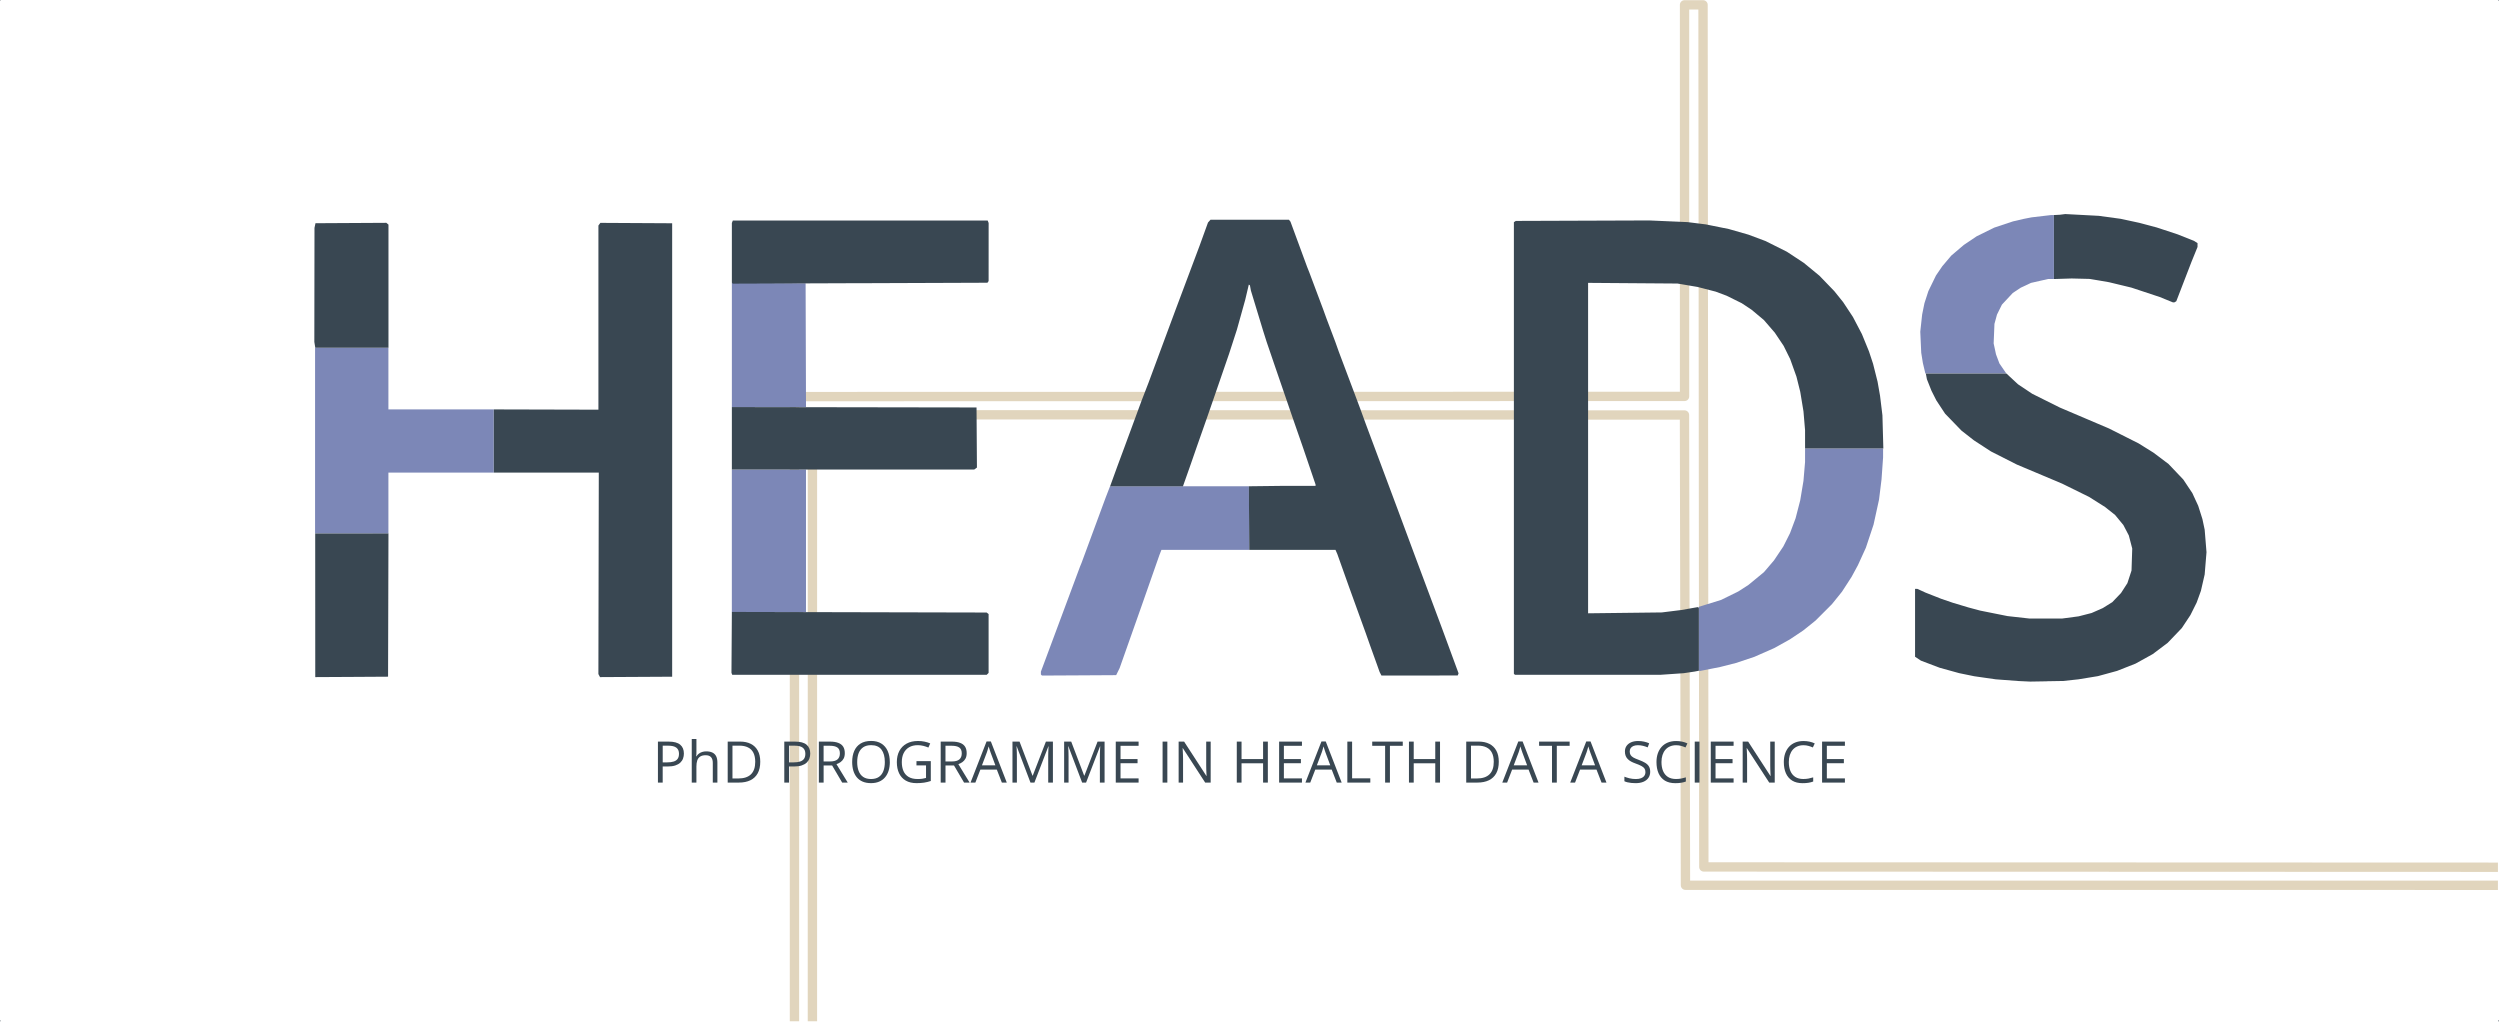 <?xml version="1.0" encoding="UTF-8" standalone="no"?>
<!-- Created with Inkscape (http://www.inkscape.org/) -->

<svg
   width="124.406mm"
   height="50.858mm"
   viewBox="0 0 124.406 50.858"
   version="1.1"
   id="svg5"
   xml:space="preserve"
   xmlns="http://www.w3.org/2000/svg"
   xmlns:svg="http://www.w3.org/2000/svg"><defs
     id="defs2" /><g
     id="layer1"
     style="display:inline"
     transform="translate(-33.676,-68.84)"><path
       style="display:inline;fill:none;stroke:#e1d5bd;stroke-width:0.465;stroke-linecap:butt;stroke-linejoin:round;stroke-dasharray:none;stroke-opacity:1"
       d="M 73.21,119.66 V 88.575 l 44.293,-0.01 V 69.081 h 0.92 l 0.04,42.9 39.516,0.015"
       id="path3089" /><path
       style="fill:none;stroke:#e1d5bd;stroke-width:0.465;stroke-linecap:butt;stroke-linejoin:round;stroke-dasharray:none;stroke-opacity:1"
       d="m 74.104,119.66 0.001,-30.182 43.395,0.014 0.049,23.4 40.43,0.003"
       id="path3138" /><g
       id="g225"
       transform="matrix(0.987,0,0,0.987,-0.112,20.418)"
       style="display:inline;stroke-width:1.215;stroke-dasharray:none"><path
         style="display:inline;fill:#7c87b7;stroke-width:1.215;stroke-dasharray:none"
         d="m 88.639,83.11 -1.872,0.01 -0.027,-0.027 -0.027,-0.027 v -0.072 -0.072 l 0.29,-0.778 0.29,-0.778 0.696,-1.869 0.696,-1.869 0.038,-0.092 0.038,-0.092 0.358,-0.97 0.358,-0.97 0.247,-0.669 0.247,-0.669 0.114,-0.295 0.114,-0.295 h 3.5 3.5 c 0.007,1.069 0.014,2.138 0.021,3.207 h -2.215 -2.215 l -0.05,0.128 -0.05,0.128 -0.448,1.279 -0.448,1.279 -0.438,1.24 -0.438,1.24 -0.118,0.334 -0.118,0.334 -0.087,0.177 -0.087,0.177 z m 31.283,-0.227 h -0.036 V 81.268 79.654 l 0.049,-0.015 0.049,-0.015 0.512,-0.159 0.512,-0.159 0.433,-0.213 0.433,-0.213 0.256,-0.165 0.256,-0.165 0.391,-0.322 0.391,-0.322 0.252,-0.295 0.252,-0.295 0.236,-0.352 0.236,-0.352 0.169,-0.336 0.169,-0.336 0.14,-0.374 0.14,-0.374 0.117,-0.453 0.117,-0.453 0.082,-0.492 0.082,-0.492 0.04,-0.472 0.04,-0.472 3.9e-4,-0.344 4e-4,-0.344 h 1.967 1.967 l -4e-4,0.226 -3.9e-4,0.226 -0.039,0.551 -0.039,0.551 -0.063,0.512 -0.063,0.512 -0.138,0.63 -0.138,0.63 -0.194,0.584 -0.194,0.584 -0.2,0.439 -0.2,0.439 -0.16,0.295 -0.16,0.295 -0.242,0.374 -0.242,0.374 -0.253,0.314 -0.253,0.314 -0.414,0.414 -0.414,0.414 -0.31,0.249 -0.31,0.249 -0.338,0.226 -0.338,0.226 -0.394,0.219 -0.394,0.219 -0.497,0.219 -0.497,0.219 -0.467,0.156 -0.467,0.156 -0.394,0.1 -0.393,0.1 -0.505,0.1 -0.505,0.1 h -0.036 z M 73,79.922 h -1.869 v -3.61 -3.581 h 1.869 1.869 v 3.581 3.61 z M 51.968,75.957 H 50.118 V 71.275 66.592 h 1.849 1.849 v 1.554 1.554 h 2.656 2.656 v 1.594 1.594 h -2.656 -2.656 v 1.535 1.535 z m 21.033,-6.375 h -1.869 v -3.109 -3.151 l 1.859,0.01 1.859,0.01 0.01,3.141 0.01,3.099 z m 60.346,-1.692 h -2.042 l -0.063,-0.266 -0.063,-0.266 -0.041,-0.256 -0.041,-0.256 -0.024,-0.531 -0.024,-0.531 0.047,-0.433 0.047,-0.433 0.058,-0.285 0.058,-0.285 0.099,-0.305 0.099,-0.305 0.191,-0.393 0.191,-0.393 0.161,-0.236 0.161,-0.236 0.226,-0.267 0.226,-0.267 0.315,-0.268 0.315,-0.268 0.324,-0.218 0.324,-0.218 0.444,-0.219 0.444,-0.219 0.472,-0.157 0.472,-0.157 0.275,-0.064 0.275,-0.064 0.195,-0.038 0.195,-0.038 0.493,-0.058 0.493,-0.058 0.069,-3.55e-4 0.069,-3.54e-4 v 1.613 1.613 l -0.148,3.54e-4 -0.148,3.55e-4 -0.43,0.097 -0.43,0.098 -0.258,0.121 -0.258,0.121 -0.202,0.134 -0.202,0.134 -0.273,0.293 -0.273,0.293 -0.124,0.251 -0.124,0.251 -0.064,0.235 -0.064,0.235 -0.02,0.492 -0.02,0.492 0.059,0.275 0.059,0.275 0.086,0.23 0.087,0.23 0.173,0.252 0.173,0.252 h -2.042 z"
         id="path229" /><path
         style="display:inline;fill:#394752;stroke-width:1.215;stroke-dasharray:none"
         d="m 34.241,100.551 h -0.02 v -0.02 -0.02 h 0.02 0.02 v 0.02 0.02 z m 125.958,0 h -0.02 v -0.02 -0.02 h 0.02 0.02 v 0.02 0.02 z m -22.777,-17.141 -0.832,0.014 -0.295,-0.014 -0.295,-0.014 -0.571,-0.043 -0.571,-0.043 -0.544,-0.078 -0.544,-0.078 -0.38,-0.078 -0.38,-0.078 -0.492,-0.136 -0.492,-0.136 -0.472,-0.179 -0.472,-0.179 -0.148,-0.098 -0.148,-0.098 v -1.711 -1.711 h 0.058 0.058 l 0.208,0.095 0.208,0.095 0.394,0.155 0.393,0.155 0.295,0.101 0.295,0.101 0.394,0.118 0.393,0.118 0.295,0.079 0.295,0.079 0.689,0.138 0.689,0.138 0.555,0.062 0.555,0.062 0.823,-7.67e-4 0.823,-7.68e-4 0.414,-0.055 0.414,-0.055 0.327,-0.084 0.327,-0.084 0.282,-0.124 0.282,-0.124 0.239,-0.149 0.239,-0.149 0.22,-0.23 0.22,-0.23 0.161,-0.249 0.161,-0.249 0.104,-0.318 0.104,-0.318 0.018,-0.555 0.018,-0.555 -0.086,-0.33 -0.086,-0.33 -0.137,-0.262 -0.137,-0.262 -0.208,-0.253 -0.208,-0.253 -0.254,-0.202 -0.254,-0.202 -0.4,-0.253 -0.4,-0.253 -0.68,-0.335 -0.68,-0.335 -0.512,-0.216 -0.512,-0.216 -0.63,-0.265 -0.63,-0.265 -0.653,-0.331 -0.653,-0.331 -0.429,-0.279 -0.429,-0.279 -0.315,-0.246 -0.315,-0.246 -0.414,-0.428 -0.414,-0.428 -0.22,-0.334 -0.22,-0.334 -0.123,-0.244 -0.123,-0.244 -0.115,-0.29 -0.115,-0.29 -0.027,-0.144 -0.027,-0.144 h 2.031 2.031 l 0.293,0.272 0.293,0.272 0.358,0.239 0.358,0.239 0.696,0.347 0.696,0.347 1.24,0.528 1.24,0.528 0.748,0.377 0.748,0.377 0.372,0.232 0.372,0.232 0.38,0.286 0.38,0.286 0.372,0.391 0.372,0.391 0.229,0.344 0.229,0.344 0.147,0.319 0.148,0.319 0.106,0.334 0.106,0.334 0.057,0.268 0.057,0.268 0.046,0.568 0.046,0.568 -0.046,0.561 -0.046,0.561 -0.095,0.413 -0.095,0.413 -0.107,0.295 -0.107,0.295 -0.157,0.315 -0.157,0.315 -0.217,0.328 -0.217,0.328 -0.357,0.373 -0.357,0.373 -0.376,0.283 -0.376,0.283 -0.433,0.24 -0.433,0.24 -0.467,0.184 -0.467,0.184 -0.482,0.132 -0.482,0.132 -0.488,0.08 -0.488,0.08 -0.388,0.042 -0.388,0.042 -0.832,0.014 z m -85.441,-0.222 -1.853,0.01 -0.003,-7.241 h 1.847 1.847 l -0.01,3.61 -0.01,3.61 z m 14.322,10e-7 -1.818,0.01 -0.041,-0.077 -0.041,-0.077 0.01,-5.078 0.01,-5.078 -2.646,2e-6 -2.646,10e-7 v -1.589 l 3.4e-5,-1.598 c 0,0 3.399,0.014 5.273,0.014 v -4.669 -4.616 l 0.049,-0.067 0.049,-0.067 1.81,0.01 1.81,0.01 V 71.747 83.178 Z m 39.503,-0.069 h -1.923 l -0.046,-0.089 -0.046,-0.089 -0.063,-0.177 -0.063,-0.177 -0.177,-0.492 -0.177,-0.492 -0.111,-0.315 -0.111,-0.315 -0.42,-1.161 -0.42,-1.161 -0.294,-0.826 -0.294,-0.826 -0.047,-0.108 -0.047,-0.108 h -2.173 l -2.174,7.8e-5 c -0.006,-1.069 -0.013,-2.138 -0.021,-3.207 l 1.682,-0.02 1.682,1.3e-5 v -0.033 -0.033 l -0.313,-0.921 -0.313,-0.921 -0.26,-0.748 -0.26,-0.748 -0.446,-1.299 -0.446,-1.299 -0.215,-0.63 -0.215,-0.63 -0.087,-0.275 -0.087,-0.275 -0.309,-1.016 -0.309,-1.016 -0.025,-0.135 -0.025,-0.135 -0.028,-0.017 -0.028,-0.017 -0.09,0.382 -0.09,0.382 -0.21,0.753 -0.21,0.753 -0.196,0.605 -0.196,0.605 -0.4,1.161 -0.4,1.161 -0.171,0.492 -0.171,0.492 -0.242,0.689 -0.242,0.689 -0.307,0.885 c -0.127,0.369 -0.396,1.122 -0.396,1.122 0,0 -2.449,-7.35e-4 -3.673,-1.41e-4 0,0 0.262,-0.723 0.372,-1.025 l 0.35,-0.943 0.116,-0.315 0.116,-0.315 0.319,-0.866 0.319,-0.866 0.175,-0.453 0.175,-0.453 0.496,-1.338 0.496,-1.338 0.19,-0.512 0.19,-0.512 0.598,-1.594 0.598,-1.594 0.213,-0.588 0.213,-0.588 0.064,-0.071 0.064,-0.071 h 1.976 1.976 l 0.039,0.049 0.039,0.049 0.42,1.141 0.42,1.141 0.055,0.138 0.055,0.138 0.354,0.944 0.354,0.944 0.078,0.216 0.078,0.216 0.223,0.59 0.223,0.59 0.091,0.256 0.091,0.256 0.363,0.964 0.363,0.964 0.177,0.472 0.177,0.472 0.136,0.374 0.136,0.374 0.132,0.354 0.132,0.354 0.676,1.81 0.676,1.81 0.431,1.161 0.431,1.161 0.684,1.83 0.684,1.83 0.418,1.136 0.418,1.136 -0.021,0.054 -0.021,0.054 z m -28.231,-0.039 h -6.425 l -0.019,-0.049 -0.019,-0.049 0.01,-1.535 0.01,-1.535 6.432,0.015 6.414,0.015 0.049,0.039 0.049,0.039 v 1.483 1.483 l -0.047,0.047 -0.047,0.047 z m 36.712,0 h -3.675 l -0.026,-0.026 -0.026,-0.026 V 71.644 60.262 l 0.049,-0.032 0.049,-0.032 3.364,-0.012 3.364,-0.012 0.964,0.042 0.964,0.042 0.464,0.058 0.464,0.058 0.579,0.117 0.579,0.117 0.492,0.141 0.492,0.141 0.433,0.162 0.433,0.162 0.537,0.269 0.537,0.269 0.427,0.281 0.427,0.281 0.394,0.324 0.394,0.324 0.375,0.389 0.375,0.389 0.221,0.275 0.221,0.275 0.247,0.374 0.247,0.374 0.227,0.433 0.227,0.433 0.178,0.436 0.178,0.436 0.103,0.312 0.103,0.312 0.114,0.453 0.114,0.453 0.062,0.354 0.062,0.354 0.06,0.492 0.06,0.492 0.023,0.836 0.023,0.836 h -1.973 -1.973 l -3.9e-4,-0.462 -4e-4,-0.462 -0.04,-0.472 -0.04,-0.472 -0.081,-0.492 -0.081,-0.492 -0.096,-0.384 -0.096,-0.384 -0.158,-0.442 -0.158,-0.442 -0.165,-0.334 -0.165,-0.334 -0.224,-0.334 -0.224,-0.334 -0.276,-0.319 -0.276,-0.319 -0.309,-0.258 -0.309,-0.258 -0.247,-0.164 -0.247,-0.164 -0.382,-0.189 -0.382,-0.189 -0.275,-0.103 -0.275,-0.103 -0.457,-0.118 -0.457,-0.118 -0.507,-0.086 -0.507,-0.086 -2.253,-0.017 -2.253,-0.017 v 8.33 8.33 l 1.859,-0.022 1.859,-0.022 0.492,-0.061 0.492,-0.061 0.413,-0.073 0.413,-0.073 0.029,0.016 0.029,0.016 v 1.588 1.588 l -0.108,0.021 -0.108,0.021 -0.275,0.041 -0.275,0.041 -0.578,0.04 -0.578,0.04 h -3.675 z M 77.269,72.731 h -6.085 -0.052 l 6e-6,-0.052 v -1.548 -1.548 l 6.168,0.01 6.168,0.01 0.01,1.515 0.01,1.515 -0.067,0.049 -0.067,0.049 z M 51.973,66.592 h -1.844 l -0.024,-0.148 -0.024,-0.148 0.004,-2.873 0.004,-2.873 0.025,-0.118 0.025,-0.118 1.786,-0.01 1.786,-0.01 0.054,0.045 0.054,0.045 v 3.104 3.104 z m 91.856,-2.285 -0.039,-0.001 -0.334,-0.136 -0.334,-0.136 -0.715,-0.237 -0.715,-0.237 -0.564,-0.136 -0.564,-0.136 -0.492,-0.083 -0.492,-0.083 -0.896,-0.022 -0.895,0.028 v -1.613 -1.613 l 0.295,-0.015 0.275,-0.035 0.846,0.045 0.846,0.045 0.551,0.075 0.551,0.075 0.472,0.102 0.472,0.102 0.433,0.115 0.433,0.115 0.531,0.175 0.531,0.175 0.413,0.164 0.413,0.164 0.088,0.057 0.088,0.057 v 0.097 0.097 l -0.156,0.384 -0.156,0.384 -0.379,0.983 -0.379,0.983 -0.046,0.029 -0.046,0.029 -0.039,-0.001 z m -66.23,-0.97 -6.419,0.024 -0.024,-0.024 -0.024,-0.024 v -1.505 -1.505 l 0.024,-0.062 0.024,-0.062 h 6.425 6.425 l 0.024,0.062 0.024,0.062 -5.91e-4,1.463 -5.9e-4,1.463 -0.029,0.043 -0.029,0.043 -6.419,0.024 z M 34.241,49.082 h -0.02 v -0.02 -0.02 h 0.02 0.02 v 0.02 0.02 z m 125.958,0 h -0.02 v -0.02 -0.02 h 0.02 0.02 v 0.02 0.02 z"
         id="path227" /></g><g
       aria-label="PhD PROGRAMME IN HEALTH DATA SCIENCE"
       id="text7502"
       style="font-size:2.54px;line-height:1.25;font-family:'Open Sans';-inkscape-font-specification:'Open Sans, Normal';font-variant-ligatures:none;letter-spacing:0px;word-spacing:0px;display:inline;fill:#394752;stroke-width:0.265"><path
         d="m 66.949,105.744 q 0.395,0 0.576,0.155 0.183,0.153 0.183,0.441 0,0.13 -0.043,0.247 -0.042,0.116 -0.137,0.205 -0.095,0.088 -0.25,0.14 -0.153,0.05 -0.377,0.05 h -0.248 v 0.802 h -0.237 v -2.04 z m -0.022,0.202 h -0.273 v 0.832 h 0.222 q 0.195,0 0.325,-0.042 0.131,-0.042 0.197,-0.135 0.066,-0.095 0.066,-0.251 0,-0.204 -0.13,-0.303 -0.13,-0.1 -0.406,-0.1 z"
         style="font-size:2.858px"
         id="path821" /><path
         d="m 68.332,105.613 v 0.649 q 0,0.056 -0.003,0.113 -0.003,0.056 -0.01,0.103 h 0.015 q 0.047,-0.081 0.12,-0.135 0.074,-0.056 0.167,-0.084 0.093,-0.029 0.198,-0.029 0.184,0 0.307,0.059 0.124,0.059 0.186,0.181 0.063,0.123 0.063,0.318 v 0.996 h -0.229 v -0.981 q 0,-0.191 -0.088,-0.286 -0.087,-0.095 -0.267,-0.095 -0.17,0 -0.272,0.066 -0.1,0.064 -0.145,0.19 -0.043,0.126 -0.043,0.307 v 0.8 h -0.232 v -2.171 z"
         style="font-size:2.858px"
         id="path823" /><path
         d="m 71.508,106.744 q 0,0.345 -0.126,0.576 -0.126,0.23 -0.364,0.347 -0.237,0.116 -0.576,0.116 h -0.554 v -2.04 h 0.615 q 0.311,0 0.536,0.114 0.225,0.113 0.346,0.336 0.123,0.222 0.123,0.55 z m -0.25,0.008 q 0,-0.275 -0.092,-0.454 -0.091,-0.179 -0.268,-0.265 -0.176,-0.088 -0.431,-0.088 h -0.342 v 1.634 h 0.289 q 0.421,0 0.632,-0.208 0.212,-0.208 0.212,-0.62 z"
         style="font-size:2.858px"
         id="path825" /><path
         d="m 73.237,105.744 q 0.395,0 0.576,0.155 0.183,0.153 0.183,0.441 0,0.13 -0.043,0.247 -0.042,0.116 -0.137,0.205 -0.095,0.088 -0.25,0.14 -0.153,0.05 -0.377,0.05 h -0.248 v 0.802 h -0.237 v -2.04 z m -0.022,0.202 h -0.273 v 0.832 h 0.222 q 0.195,0 0.325,-0.042 0.131,-0.042 0.197,-0.135 0.066,-0.095 0.066,-0.251 0,-0.204 -0.13,-0.303 -0.13,-0.1 -0.406,-0.1 z"
         style="font-size:2.858px"
         id="path827" /><path
         d="m 74.974,105.744 q 0.251,0 0.414,0.063 0.165,0.061 0.246,0.188 0.081,0.127 0.081,0.324 0,0.162 -0.059,0.271 -0.059,0.107 -0.153,0.174 -0.095,0.067 -0.202,0.103 l 0.56,0.917 h -0.276 l -0.5,-0.851 h -0.424 v 0.851 h -0.237 v -2.04 z m -0.014,0.205 h -0.3 v 0.783 h 0.324 q 0.25,0 0.367,-0.102 0.119,-0.102 0.119,-0.3 0,-0.208 -0.126,-0.294 -0.124,-0.086 -0.384,-0.086 z"
         style="font-size:2.858px"
         id="path829" /><path
         d="m 77.956,106.761 q 0,0.236 -0.06,0.43 -0.06,0.193 -0.179,0.332 -0.117,0.138 -0.292,0.213 -0.174,0.075 -0.405,0.075 -0.237,0 -0.414,-0.075 -0.176,-0.075 -0.293,-0.215 -0.116,-0.14 -0.174,-0.334 -0.057,-0.194 -0.057,-0.43 0,-0.313 0.103,-0.548 0.103,-0.236 0.313,-0.367 0.211,-0.131 0.527,-0.131 0.303,0 0.509,0.13 0.208,0.13 0.314,0.366 0.107,0.234 0.107,0.554 z m -1.624,0 q 0,0.26 0.074,0.449 0.074,0.19 0.226,0.293 0.153,0.103 0.389,0.103 0.237,0 0.388,-0.103 0.152,-0.103 0.225,-0.293 0.073,-0.19 0.073,-0.449 0,-0.395 -0.166,-0.617 -0.165,-0.223 -0.515,-0.223 -0.237,0 -0.391,0.102 -0.153,0.102 -0.229,0.29 -0.074,0.187 -0.074,0.448 z"
         style="font-size:2.858px"
         id="path831" /><path
         d="m 79.282,106.715 h 0.713 v 0.989 q -0.16,0.054 -0.331,0.081 -0.169,0.026 -0.378,0.026 -0.318,0 -0.537,-0.127 -0.218,-0.127 -0.331,-0.361 -0.113,-0.236 -0.113,-0.56 0,-0.317 0.124,-0.553 0.126,-0.236 0.361,-0.366 0.237,-0.131 0.569,-0.131 0.17,0 0.322,0.032 0.153,0.031 0.285,0.088 l -0.091,0.207 q -0.113,-0.049 -0.25,-0.084 -0.135,-0.035 -0.28,-0.035 -0.25,0 -0.428,0.103 -0.177,0.103 -0.272,0.292 -0.093,0.188 -0.093,0.447 0,0.255 0.082,0.445 0.082,0.188 0.257,0.293 0.174,0.105 0.449,0.105 0.138,0 0.237,-0.015 0.099,-0.017 0.18,-0.039 v -0.625 h -0.476 z"
         style="font-size:2.858px"
         id="path833" /><path
         d="m 81.039,105.744 q 0.251,0 0.414,0.063 0.165,0.061 0.246,0.188 0.081,0.127 0.081,0.324 0,0.162 -0.059,0.271 -0.059,0.107 -0.153,0.174 -0.095,0.067 -0.202,0.103 l 0.56,0.917 h -0.276 l -0.5,-0.851 h -0.424 v 0.851 H 80.487 v -2.04 z m -0.014,0.205 h -0.3 v 0.783 h 0.324 q 0.25,0 0.367,-0.102 0.119,-0.102 0.119,-0.3 0,-0.208 -0.126,-0.294 -0.124,-0.086 -0.384,-0.086 z"
         style="font-size:2.858px"
         id="path835" /><path
         d="m 83.531,107.784 -0.251,-0.647 h -0.818 l -0.25,0.647 h -0.24 l 0.798,-2.048 h 0.213 l 0.793,2.048 z m -0.322,-0.858 -0.239,-0.643 q -0.008,-0.025 -0.028,-0.082 -0.018,-0.057 -0.038,-0.119 -0.02,-0.061 -0.032,-0.099 -0.014,0.057 -0.031,0.114 -0.015,0.056 -0.031,0.105 -0.015,0.047 -0.027,0.081 l -0.243,0.643 z"
         style="font-size:2.858px"
         id="path837" /><path
         d="m 84.955,107.784 -0.685,-1.806 h -0.011 q 0.006,0.057 0.01,0.14 0.004,0.082 0.007,0.18 0.003,0.096 0.003,0.197 v 1.289 h -0.22 v -2.04 h 0.352 l 0.646,1.697 h 0.01 l 0.656,-1.697 h 0.349 v 2.04 h -0.234 v -1.306 q 0,-0.091 0.003,-0.181 0.003,-0.092 0.007,-0.173 0.004,-0.082 0.008,-0.142 h -0.011 l -0.694,1.803 z"
         style="font-size:2.858px"
         id="path839" /><path
         d="m 87.526,107.784 -0.685,-1.806 h -0.011 q 0.006,0.057 0.01,0.14 0.004,0.082 0.007,0.18 0.003,0.096 0.003,0.197 v 1.289 h -0.22 v -2.04 h 0.352 l 0.646,1.697 h 0.01 l 0.656,-1.697 h 0.349 v 2.04 h -0.234 v -1.306 q 0,-0.091 0.003,-0.181 0.003,-0.092 0.007,-0.173 0.004,-0.082 0.008,-0.142 h -0.011 l -0.694,1.803 z"
         style="font-size:2.858px"
         id="path841" /><path
         d="m 90.335,107.784 h -1.136 v -2.04 h 1.136 v 0.209 h -0.899 v 0.66 h 0.847 v 0.207 h -0.847 v 0.755 h 0.899 z"
         style="font-size:2.858px"
         id="path843" /><path
         d="m 91.529,107.784 v -2.04 h 0.237 v 2.04 z"
         style="font-size:2.858px"
         id="path845" /><path
         d="M 93.922,107.784 H 93.649 l -1.112,-1.714 h -0.011 q 0.004,0.068 0.01,0.156 0.006,0.086 0.008,0.186 0.004,0.098 0.004,0.2 v 1.172 h -0.22 v -2.04 h 0.272 l 1.108,1.708 h 0.01 q -0.003,-0.049 -0.007,-0.138 -0.004,-0.091 -0.008,-0.194 -0.003,-0.105 -0.003,-0.194 v -1.182 h 0.223 z"
         style="font-size:2.858px"
         id="path847" /><path
         d="m 96.767,107.784 h -0.237 v -0.961 h -1.072 v 0.961 h -0.237 v -2.04 h 0.237 v 0.869 h 1.072 v -0.869 h 0.237 z"
         style="font-size:2.858px"
         id="path849" /><path
         d="m 98.464,107.784 h -1.136 v -2.04 h 1.136 v 0.209 h -0.899 v 0.66 h 0.847 v 0.207 h -0.847 v 0.755 h 0.899 z"
         style="font-size:2.858px"
         id="path851" /><path
         d="m 100.196,107.784 -0.251,-0.647 h -0.818 l -0.25,0.647 H 98.637 l 0.798,-2.048 h 0.213 l 0.793,2.048 z m -0.322,-0.858 -0.239,-0.643 q -0.008,-0.025 -0.028,-0.082 -0.018,-0.057 -0.038,-0.119 -0.02,-0.061 -0.032,-0.099 -0.014,0.057 -0.031,0.114 -0.015,0.056 -0.031,0.105 -0.015,0.047 -0.027,0.081 l -0.243,0.643 z"
         style="font-size:2.858px"
         id="path853" /><path
         d="m 100.723,107.784 v -2.04 h 0.237 v 1.828 h 0.906 v 0.212 z"
         style="font-size:2.858px"
         id="path855" /><path
         d="m 102.842,107.784 h -0.239 v -1.831 h -0.642 v -0.209 h 1.52 v 0.209 h -0.639 z"
         style="font-size:2.858px"
         id="path857" /><path
         d="m 105.335,107.784 h -0.237 v -0.961 h -1.072 v 0.961 h -0.237 v -2.04 h 0.237 v 0.869 h 1.072 v -0.869 h 0.237 z"
         style="font-size:2.858px"
         id="path859" /><path
         d="m 108.259,106.744 q 0,0.345 -0.126,0.576 -0.126,0.23 -0.364,0.347 -0.237,0.116 -0.576,0.116 h -0.554 v -2.04 h 0.615 q 0.311,0 0.536,0.114 0.225,0.113 0.346,0.336 0.123,0.222 0.123,0.55 z m -0.25,0.008 q 0,-0.275 -0.092,-0.454 -0.091,-0.179 -0.268,-0.265 -0.176,-0.088 -0.431,-0.088 h -0.342 v 1.634 h 0.289 q 0.421,0 0.632,-0.208 0.212,-0.208 0.212,-0.62 z"
         style="font-size:2.858px"
         id="path861" /><path
         d="m 109.992,107.784 -0.251,-0.647 h -0.818 l -0.25,0.647 h -0.24 l 0.798,-2.048 h 0.213 l 0.793,2.048 z m -0.322,-0.858 -0.239,-0.643 q -0.008,-0.025 -0.028,-0.082 -0.018,-0.057 -0.038,-0.119 -0.019,-0.061 -0.032,-0.099 -0.014,0.057 -0.031,0.114 -0.015,0.056 -0.031,0.105 -0.015,0.047 -0.026,0.081 l -0.243,0.643 z"
         style="font-size:2.858px"
         id="path863" /><path
         d="m 111.146,107.784 h -0.239 v -1.831 h -0.642 v -0.209 h 1.52 v 0.209 h -0.639 z"
         style="font-size:2.858px"
         id="path865" /><path
         d="m 113.373,107.784 -0.251,-0.647 h -0.818 l -0.25,0.647 H 111.814 l 0.798,-2.048 h 0.213 l 0.793,2.048 z m -0.322,-0.858 -0.239,-0.643 q -0.008,-0.025 -0.028,-0.082 -0.018,-0.057 -0.038,-0.119 -0.019,-0.061 -0.032,-0.099 -0.014,0.057 -0.031,0.114 -0.015,0.056 -0.031,0.105 -0.015,0.047 -0.026,0.081 l -0.243,0.643 z"
         style="font-size:2.858px"
         id="path867" /><path
         d="m 115.794,107.241 q 0,0.181 -0.091,0.31 -0.089,0.127 -0.251,0.194 -0.162,0.067 -0.381,0.067 -0.116,0 -0.219,-0.011 -0.103,-0.011 -0.19,-0.032 -0.086,-0.021 -0.152,-0.052 v -0.227 q 0.105,0.043 0.255,0.081 0.151,0.036 0.315,0.036 0.153,0 0.26,-0.041 0.106,-0.042 0.16,-0.119 0.056,-0.078 0.056,-0.187 0,-0.105 -0.046,-0.174 -0.046,-0.071 -0.153,-0.128 -0.106,-0.059 -0.29,-0.124 -0.13,-0.046 -0.229,-0.1 -0.099,-0.056 -0.166,-0.126 -0.067,-0.07 -0.102,-0.162 -0.034,-0.092 -0.034,-0.211 0,-0.163 0.082,-0.279 0.084,-0.117 0.23,-0.179 0.148,-0.063 0.339,-0.063 0.163,0 0.301,0.031 0.14,0.031 0.255,0.082 l -0.074,0.204 q -0.11,-0.046 -0.234,-0.077 -0.123,-0.031 -0.254,-0.031 -0.131,0 -0.222,0.039 -0.089,0.038 -0.137,0.107 -0.047,0.07 -0.047,0.166 0,0.107 0.045,0.179 0.046,0.071 0.145,0.127 0.1,0.054 0.265,0.114 0.18,0.066 0.306,0.14 0.126,0.073 0.191,0.179 0.066,0.105 0.066,0.267 z"
         style="font-size:2.858px"
         id="path869" /><path
         d="m 117.082,105.924 q -0.169,0 -0.304,0.059 -0.134,0.057 -0.229,0.167 -0.093,0.109 -0.144,0.264 -0.05,0.155 -0.05,0.349 0,0.257 0.08,0.447 0.081,0.188 0.24,0.292 0.16,0.103 0.4,0.103 0.137,0 0.257,-0.022 0.121,-0.024 0.236,-0.059 v 0.207 q -0.112,0.042 -0.234,0.061 -0.123,0.021 -0.292,0.021 -0.311,0 -0.52,-0.128 -0.208,-0.13 -0.313,-0.366 -0.103,-0.236 -0.103,-0.557 0,-0.232 0.064,-0.423 0.066,-0.193 0.19,-0.332 0.126,-0.14 0.307,-0.215 0.183,-0.077 0.419,-0.077 0.155,0 0.299,0.031 0.144,0.031 0.26,0.088 l -0.095,0.201 q -0.098,-0.045 -0.215,-0.077 -0.116,-0.034 -0.251,-0.034 z"
         style="font-size:2.858px"
         id="path871" /><path
         d="m 118.01,107.784 v -2.04 h 0.237 v 2.04 z"
         style="font-size:2.858px"
         id="path873" /><path
         d="m 119.944,107.784 h -1.136 v -2.04 h 1.136 v 0.209 h -0.899 v 0.66 h 0.847 v 0.207 h -0.847 v 0.755 h 0.899 z"
         style="font-size:2.858px"
         id="path875" /><path
         d="m 121.991,107.784 h -0.274 l -1.112,-1.714 h -0.011 q 0.004,0.068 0.01,0.156 0.006,0.086 0.008,0.186 0.004,0.098 0.004,0.2 v 1.172 h -0.22 v -2.04 h 0.272 l 1.108,1.708 h 0.01 q -0.003,-0.049 -0.007,-0.138 -0.004,-0.091 -0.008,-0.194 -0.003,-0.105 -0.003,-0.194 v -1.182 h 0.223 z"
         style="font-size:2.858px"
         id="path877" /><path
         d="m 123.419,105.924 q -0.169,0 -0.304,0.059 -0.134,0.057 -0.229,0.167 -0.093,0.109 -0.144,0.264 -0.05,0.155 -0.05,0.349 0,0.257 0.08,0.447 0.081,0.188 0.24,0.292 0.16,0.103 0.4,0.103 0.137,0 0.257,-0.022 0.121,-0.024 0.236,-0.059 v 0.207 q -0.112,0.042 -0.234,0.061 -0.123,0.021 -0.292,0.021 -0.311,0 -0.52,-0.128 -0.208,-0.13 -0.313,-0.366 -0.103,-0.236 -0.103,-0.557 0,-0.232 0.064,-0.423 0.066,-0.193 0.19,-0.332 0.126,-0.14 0.307,-0.215 0.183,-0.077 0.419,-0.077 0.155,0 0.299,0.031 0.144,0.031 0.26,0.088 l -0.095,0.201 q -0.098,-0.045 -0.215,-0.077 -0.116,-0.034 -0.251,-0.034 z"
         style="font-size:2.858px"
         id="path879" /><path
         d="m 125.483,107.784 h -1.136 v -2.04 h 1.136 v 0.209 h -0.899 v 0.66 h 0.847 v 0.207 h -0.847 v 0.755 h 0.899 z"
         style="font-size:2.858px"
         id="path881" /></g></g></svg>
